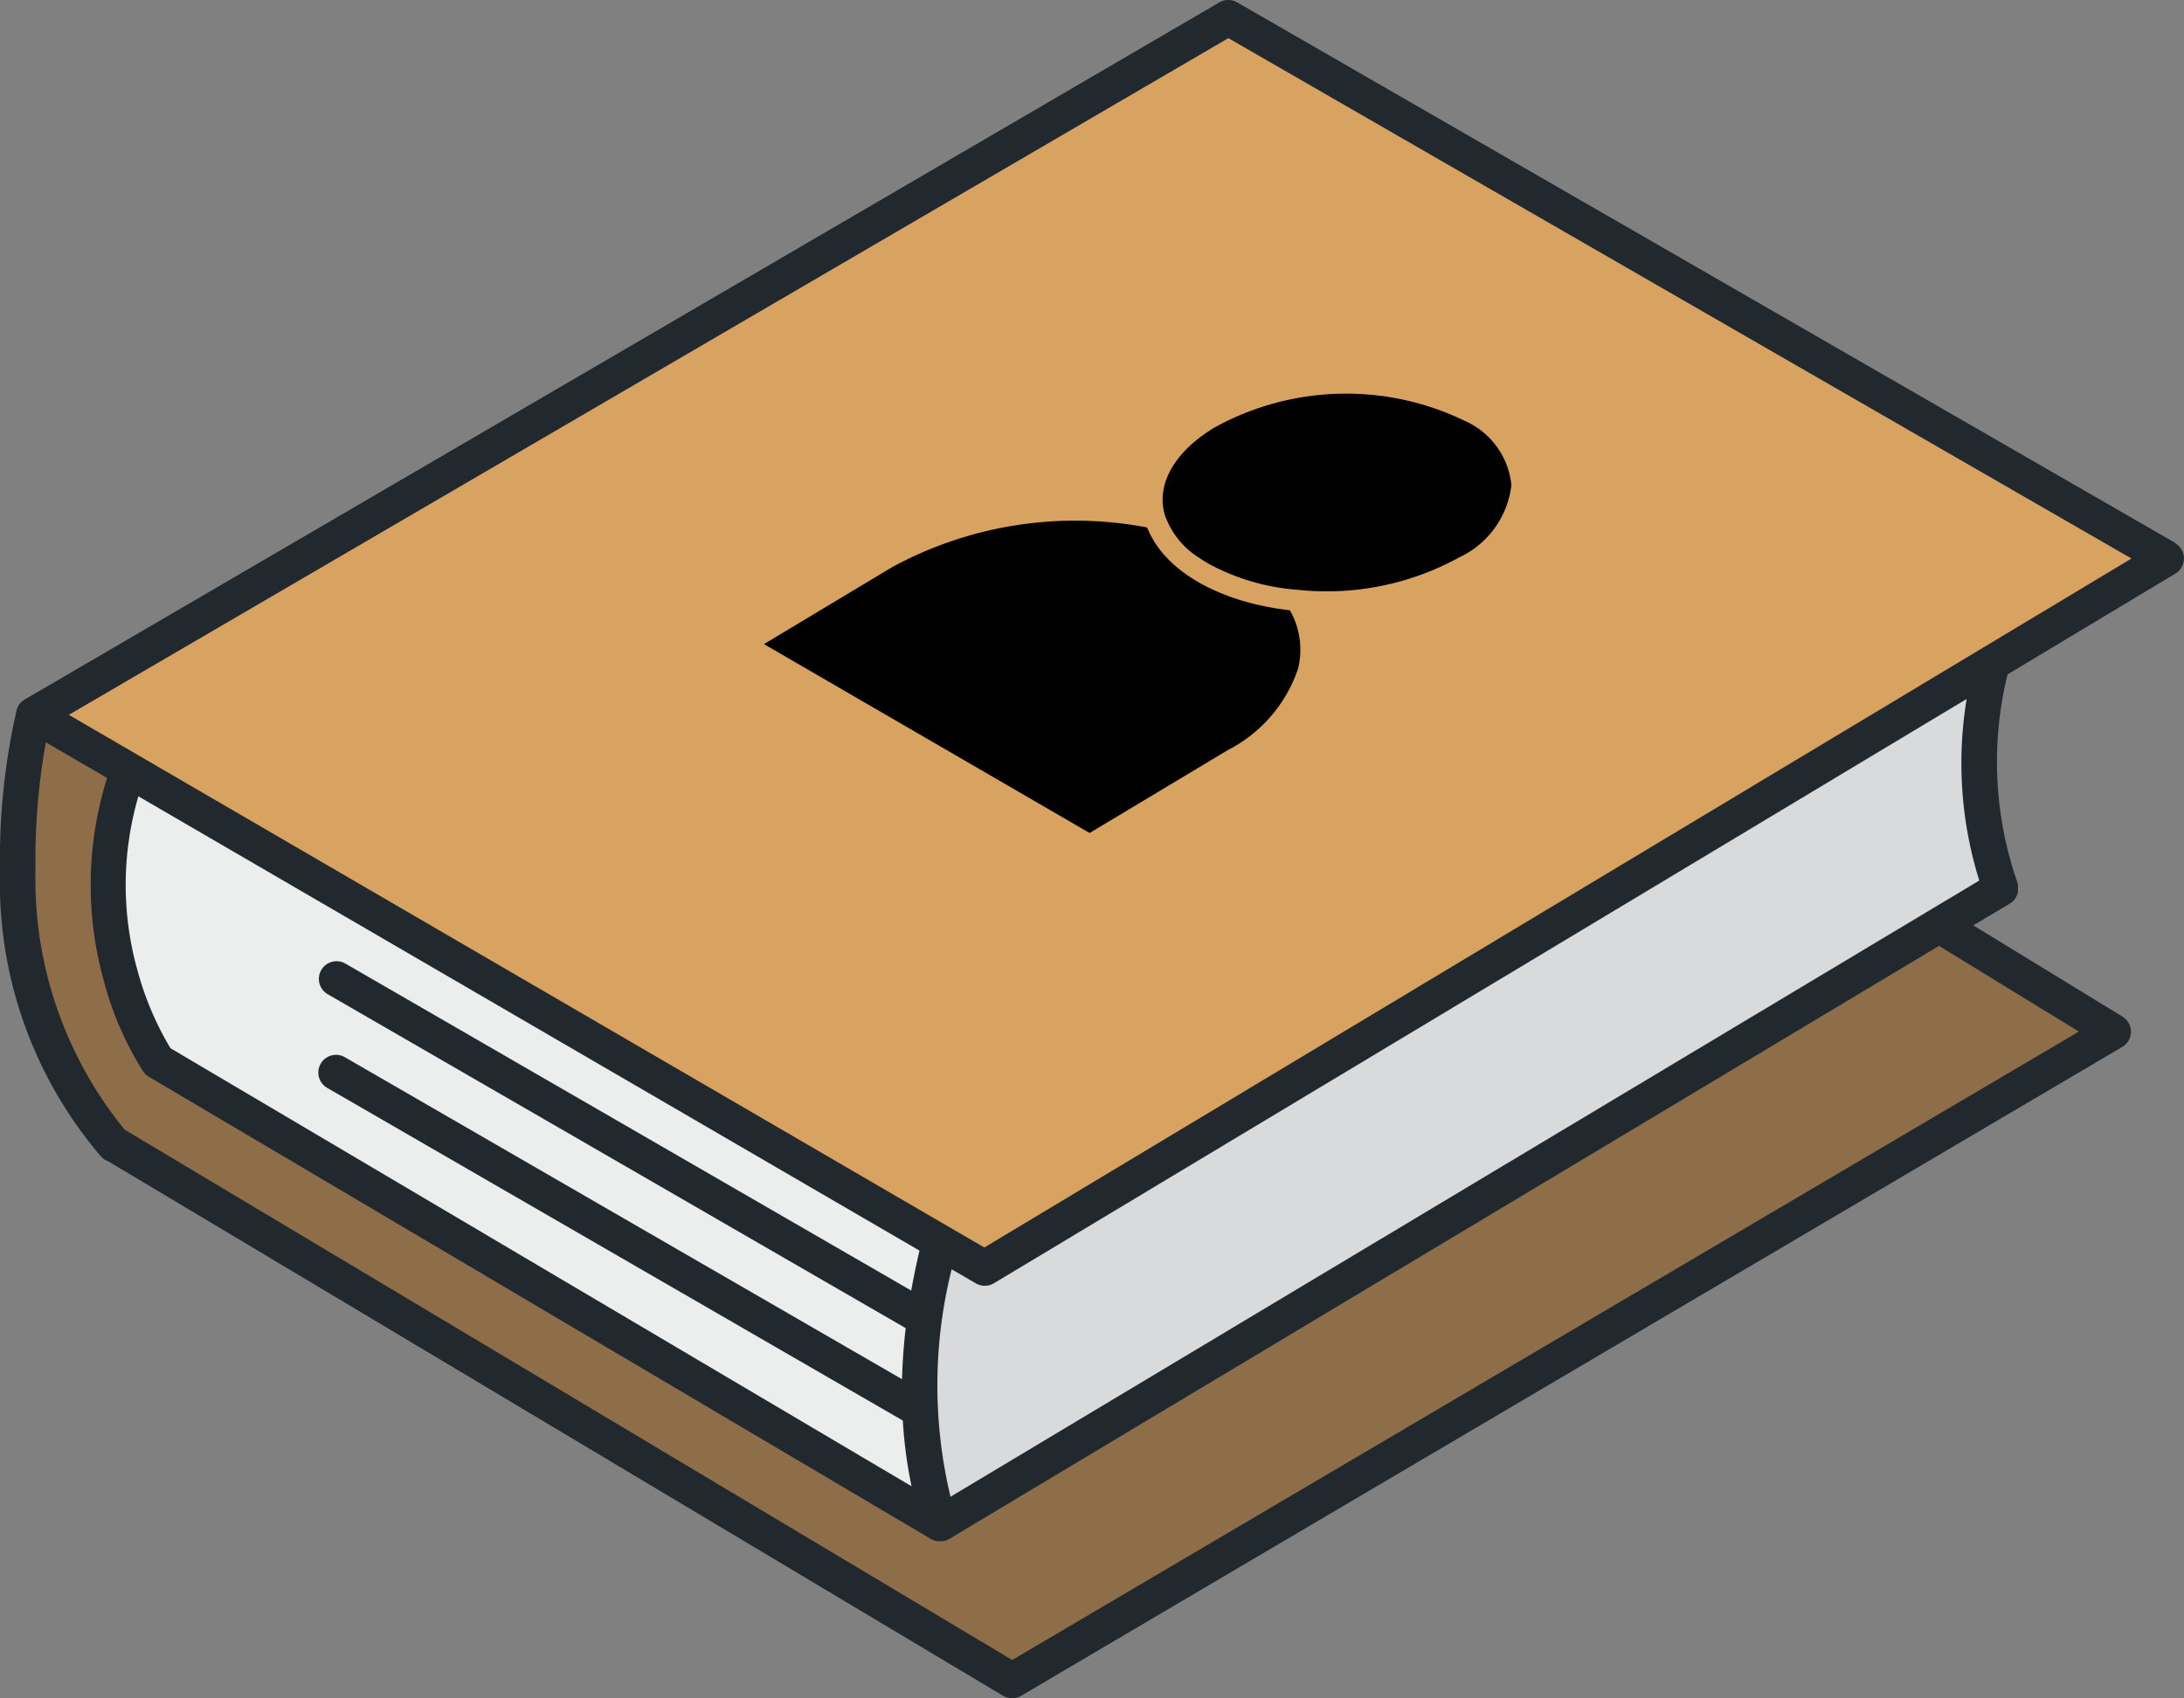 <svg xmlns="http://www.w3.org/2000/svg" id="prefix__Layer_2" width="60.115" height="46.753" data-name="Layer 2" viewBox="0 0 60.115 46.753">
    <rect x="0" y="0" width="60.115" height="46.753" fill="#808080" stroke="none"/>
    <g id="prefix__Layer_1" data-name="Layer 1">
        <path id="prefix__Path_104" d="M59.87 14.945L34.052.065a.487.487 0 0 0-.489 0L.677 19.259a.471.471 0 0 0-.048.033l-.011.008-.035.031-.01.009a.491.491 0 0 0-.07.092l-.003.012-.02.04-.009.016c-.006.014-.01.028-.015.043v.013A18.222 18.222 0 0 0 0 23.95a11.6 11.6 0 0 0 2.782 7.892.483.483 0 0 0 .195.127l24.631 14.715a.487.487 0 0 0 .5 0l30.306-17.862a.487.487 0 0 0 .007-.835l-4.107-2.512 1.008-.6.025-.017.016-.011.022-.018.016-.014.017-.017.016-.017.013-.016.016-.021.01-.016.015-.024.009-.016c0-.008.009-.016.013-.025l.008-.019.009-.024.007-.023c0-.008 0-.014.006-.022s0-.017.005-.025 0-.013 0-.02v-.027-.02-.048a.217.217 0 0 0 0-.023v-.025-.02c0-.007 0-.019-.006-.028l-.005-.018c0-.01-.006-.019-.009-.029a.015.015 0 0 0 0-.006 10.089 10.089 0 0 1-.268-5.72l4.619-2.775a.487.487 0 0 0-.008-.839z" data-name="Path 104" transform="translate(.001)" style="fill:#21282e"/>
        <path id="prefix__Path_105" d="M62.38 136.6l-29.361 17.3-24.431-14.6a10.91 10.91 0 0 1-2.454-7.144 18.331 18.331 0 0 1 .286-3.519l1.686.981a9.827 9.827 0 0 0-.08 5.621A8.849 8.849 0 0 0 9.1 137.7a.485.485 0 0 0 .152.142l21.529 12.726.017.009.026.013.04.016.026.009.043.01.026.005a.483.483 0 0 0 .059 0h.011a.479.479 0 0 0 .06 0h.011a.458.458 0 0 0 .056-.011h.011l.019-.006.026-.01.015-.006a.5.5 0 0 0 .054-.027l27.249-16.329z" data-name="Path 105" transform="translate(-5.158 -108.201)" style="fill:#8e6d49"/>
        <path id="prefix__Path_106" d="M43.422 151.586l-15.587-9.009a.487.487 0 0 0-.487.843l15.921 9.2q-.082.714-.1 1.406l-15.336-8.864a.487.487 0 0 0-.487.844l15.844 9.158a12.253 12.253 0 0 0 .241 1.809l-20.4-12.06a8.425 8.425 0 0 1-.9-2.116 8.707 8.707 0 0 1 .018-4.818l21.5 12.507q-.13.555-.227 1.1z" data-name="Path 106" transform="translate(-18.34 -116.057)" style="fill:#eceded"/>
        <path id="prefix__Path_107" d="M191.059 126.086l-1.349.808-26.968 16.156a13.191 13.191 0 0 1 .031-6.262l.663.385a.487.487 0 0 0 .5 0l26.776-16.086a10.834 10.834 0 0 0 .347 4.999z" data-name="Path 107" transform="translate(-136.579 -101.845)" style="fill:#d9dadb"/>
        <path id="prefix__Path_108" d="M37.1 39.9L11.9 25.236 43.817 6.607l24.858 14.326z" data-name="Path 108" transform="translate(-10.006 -5.557)" style="fill:#d8a261"/>
    </g>
    <g id="prefix__noun_User_1465006" transform="translate(-504.166 -10.03)">
        <g id="prefix__Group_58" data-name="Group 58">
            <g id="prefix__Group_57" data-name="Group 57" transform="translate(-1)">
                <path id="prefix__Path_232" d="M14.377.959a7.5 7.5 0 0 1 6.9-.168 2.165 2.165 0 0 1 1.261 1.741v.035A2.518 2.518 0 0 1 21.1 4.541a7.568 7.568 0 0 1-4.462.889 6.032 6.032 0 0 1-2.44-.72q-.118-.069-.226-.141a2.284 2.284 0 0 1-.969-1.189c-.252-.847.259-1.752 1.374-2.421zm-8.884 3.85a10.554 10.554 0 0 1 7.019-1.093c0 .012.011.024.016.036l.045.1c.015.034.04.084.063.125s.037.064.056.1.05.081.078.121l.066.093c.023.031.06.078.092.116s.05.06.077.089.07.075.107.112l.085.084c.029.028.083.073.125.109s.059.051.091.076c.049.039.1.076.153.113.029.021.056.042.086.062.083.056.17.111.261.164s.181.1.276.148l.094.044c.065.031.13.062.2.091.039.017.08.032.12.048.062.025.124.05.187.073.044.016.091.031.136.046.062.021.123.042.186.061.048.015.1.027.146.041s.125.035.189.051l.153.035c.064.014.128.029.194.042l.16.029c.066.012.132.023.2.033l.165.022.125.017a2.19 2.19 0 0 1 .225 1.6 3.923 3.923 0 0 1-1.939 2.25l-3.8 2.28-8.963-5.2z" data-name="Path 232" transform="translate(524.228 20.835)"/>
            </g>
        </g>
    </g>
</svg>
